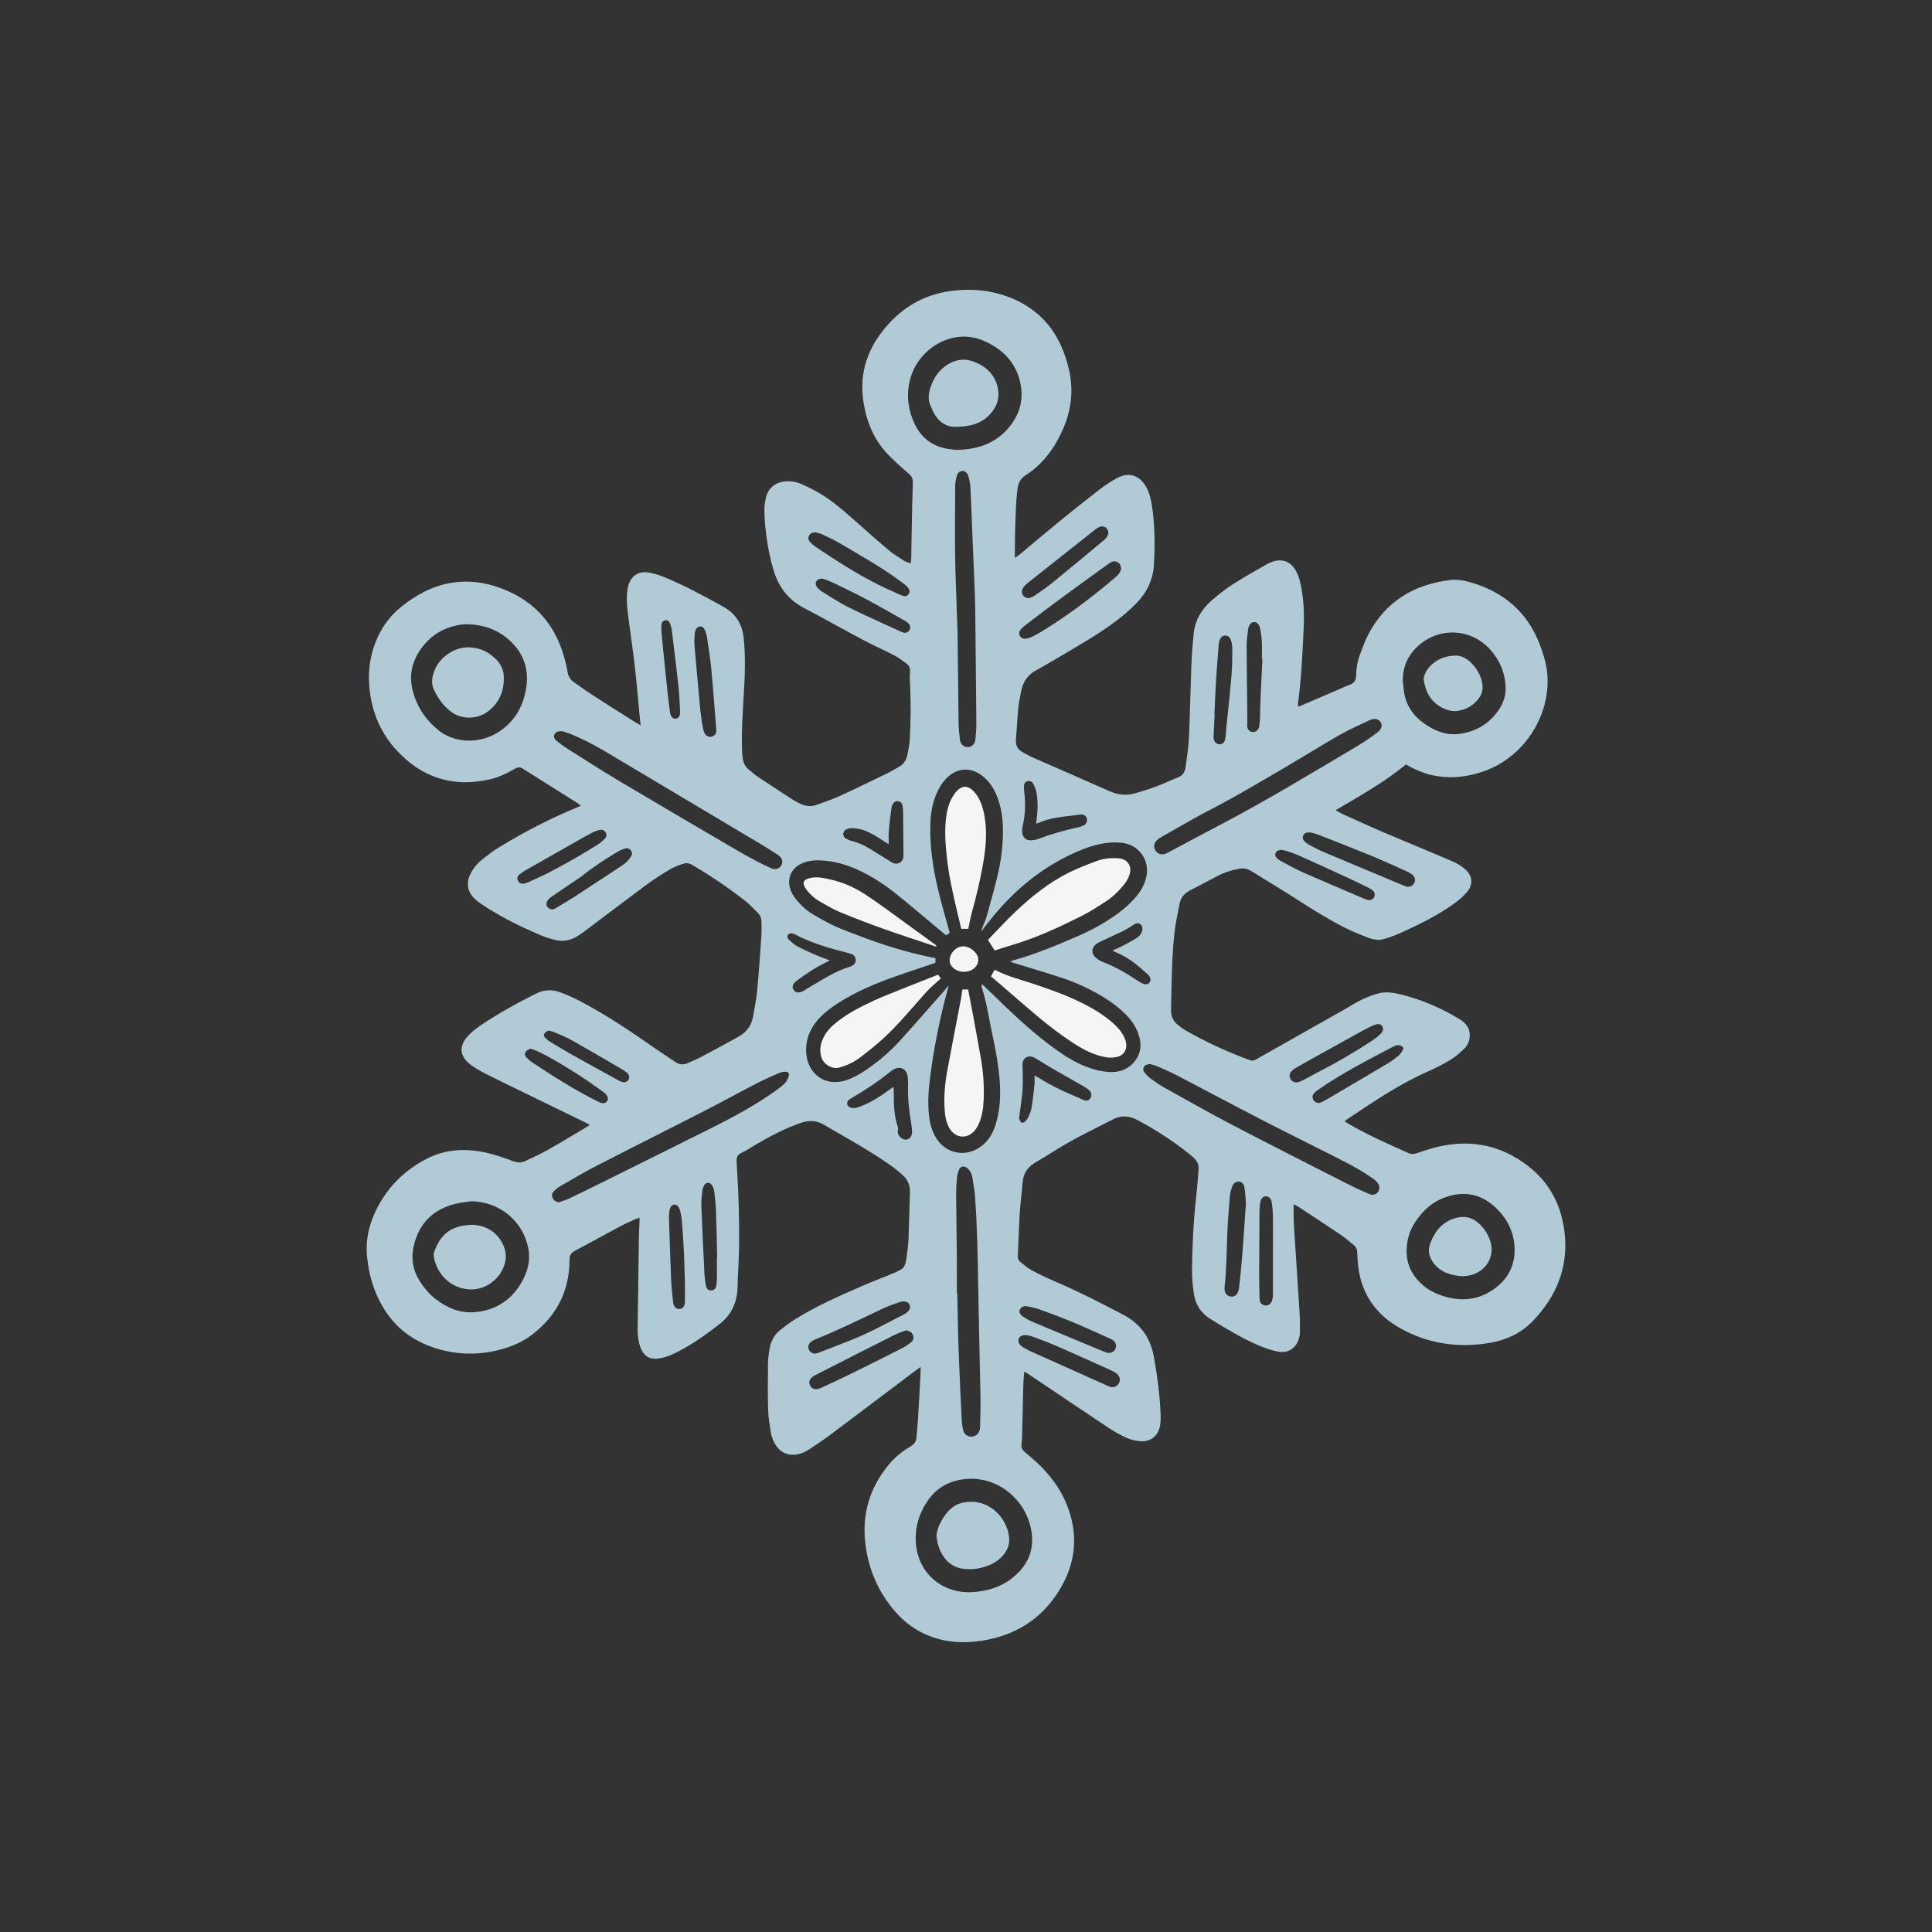 <?xml version="1.0" encoding="iso-8859-1"?>
<!-- Generator: Adobe Illustrator 21.1.0, SVG Export Plug-In . SVG Version: 6.00 Build 0)  -->
<svg version="1.1" id="Calque_1" xmlns="http://www.w3.org/2000/svg" xmlns:xlink="http://www.w3.org/1999/xlink" x="0px" y="0px"
	 width="20px" height="20px" viewBox="0 0 432 432" enable-background="new 0 0 432 432" xml:space="preserve">
<rect x="0" y="0" width="432" height="432" fill="#333333" stroke="none"/>
<g >
	<path fill="#B0CAD6" d="M129.867,180.156c-0.305-0.241-0.528-0.451-0.783-0.611c-4.068-2.563-8.145-5.111-12.207-7.684
		c-0.608-0.385-1.13-0.334-1.718,0.009c-1.785,1.043-3.637,1.949-5.667,2.407c-8.381,1.892-15.447-0.494-21.101-6.836
		c-3.576-4.011-5.439-8.841-5.837-14.235c-0.277-3.752,0.336-7.319,1.899-10.73c1.208-2.637,2.929-4.891,5.175-6.719
		c3.353-2.73,7.063-4.753,11.388-5.452c3.75-0.606,7.402-0.107,10.94,1.202c7.929,2.934,12.669,8.65,14.551,16.825
		c0.139,0.602,0.309,1.202,0.383,1.813c0.129,1.068,0.665,1.862,1.522,2.459c1.437,1.001,2.862,2.021,4.332,2.972
		c2.97,1.921,5.966,3.803,8.955,5.696c0.455,0.288,0.93,0.545,1.548,0.906c-0.079-0.72-0.145-1.255-0.196-1.79
		c-0.35-3.658-0.649-7.322-1.06-10.973c-0.388-3.445-0.899-6.877-1.347-10.316c-0.31-2.384-0.682-4.766-0.355-7.181
		c0.046-0.339,0.113-0.678,0.209-1.006c0.627-2.139,2.26-3.261,4.448-2.901c1.174,0.193,2.35,0.53,3.452,0.98
		c4.617,1.884,8.992,4.259,13.347,6.68c2.802,1.558,4.236,3.912,4.55,7.032c0.373,3.702,0.32,7.408,0.1,11.116
		c-0.28,4.732-0.635,9.462-0.47,14.209c0.018,0.513,0.098,1.024,0.154,1.535c0.11,1.004,0.558,1.839,1.32,2.487
		c0.68,0.578,1.358,1.169,2.097,1.664c2.597,1.737,5.217,3.441,7.836,5.144c0.43,0.28,0.896,0.508,1.355,0.742
		c1.28,0.654,2.622,0.854,3.988,0.358c1.772-0.644,3.559-1.269,5.271-2.053c3.465-1.586,6.888-3.262,10.317-4.927
		c0.925-0.449,1.808-0.986,2.706-1.489c0.984-0.551,1.63-1.392,1.867-2.477c0.256-1.169,0.505-2.357,0.577-3.547
		c0.258-4.255,0.278-8.515,0.058-12.775c-0.044-0.857-0.052-1.721,0.008-2.575c0.05-0.727-0.184-1.292-0.747-1.7
		c-0.888-0.643-1.755-1.341-2.721-1.845c-2.311-1.208-4.706-2.257-7.01-3.478c-4.429-2.348-8.792-4.82-13.232-7.146
		c-3.467-1.816-5.612-4.593-6.753-8.298c-0.844-2.74-1.377-5.53-1.731-8.358c-0.213-1.7-0.334-3.419-0.367-5.132
		c-0.019-0.983,0.132-1.993,0.364-2.953c0.502-2.068,2.061-3.333,4.178-3.545c1.294-0.129,2.557,0.049,3.73,0.569
		c1.346,0.596,2.676,1.249,3.945,1.993c2.559,1.5,4.835,3.387,7.053,5.347c2.781,2.457,5.549,4.93,8.381,7.327
		c1.095,0.927,2.335,1.687,3.542,2.473c0.409,0.266,0.917,0.38,1.527,0.622c0.052-0.546,0.111-0.908,0.118-1.27
		c0.042-2.13,0.064-4.26,0.107-6.39c0.07-3.47,0.117-6.94,0.249-10.407c0.036-0.936-0.313-1.498-0.991-2.077
		c-1.486-1.269-2.942-2.582-4.318-3.97c-3.232-3.26-4.951-7.25-5.697-11.757c-1.138-6.878,1.026-12.671,5.592-17.697
		c3.973-4.373,8.892-6.873,14.822-7.469c4.049-0.407,7.984-0.024,11.768,1.363c5.923,2.171,10.128,6.209,12.44,12.128
		c1.538,3.938,2.286,8.002,1.56,12.212c-0.278,1.611-0.72,3.232-1.354,4.736c-1.848,4.38-4.466,8.21-8.551,10.834
		c-1.174,0.754-1.699,1.742-1.873,3.108c-0.404,3.179-0.415,6.374-0.534,9.565c-0.057,1.545-0.035,3.092-0.047,4.639
		c-0.003,0.332,0,0.663,0,1.226c0.519-0.38,0.878-0.615,1.206-0.888c2.983-2.485,5.936-5.007,8.946-7.458
		c2.956-2.407,5.947-4.774,8.968-7.1c1.139-0.877,2.364-1.661,3.62-2.364c2.669-1.494,5.143-0.739,6.622,1.941
		c0.776,1.407,1.118,2.953,1.339,4.52c0.603,4.269,0.636,8.567,0.392,12.858c-0.188,3.305-1.527,6.143-3.853,8.547
		c-2.725,2.815-5.88,5.073-9.15,7.164c-3.123,1.997-6.35,3.832-9.539,5.725c-1.27,0.754-2.549,1.492-3.844,2.201
		c-1.776,0.972-2.836,2.468-3.251,4.416c-0.286,1.341-0.558,2.694-0.693,4.055c-0.235,2.357-0.347,4.725-0.534,7.087
		c-0.098,1.244,0.434,2.123,1.485,2.716c0.717,0.404,1.434,0.817,2.186,1.148c5.749,2.532,11.519,5.02,17.256,7.578
		c1.845,0.823,3.702,1.032,5.62,0.5c1.617-0.448,3.223-0.952,4.796-1.536c1.607-0.597,3.153-1.359,4.753-1.978
		c1.036-0.401,1.672-1.097,1.815-2.167c0.3-2.243,0.674-4.489,0.779-6.744c0.249-5.353,0.33-10.714,0.539-16.07
		c0.094-2.4,0.275-4.799,0.516-7.189c0.304-3.015,1.753-5.489,4.005-7.447c1.525-1.326,3.131-2.587,4.828-3.68
		c2.423-1.56,4.959-2.946,7.456-4.389c0.443-0.256,0.92-0.47,1.404-0.634c2.078-0.707,3.919-0.032,5.049,1.845
		c0.813,1.349,1.144,2.86,1.409,4.387c0.562,3.236,0.577,6.504,0.404,9.764c-0.273,5.177-0.512,10.359-1.189,15.506
		c-0.035,0.268-0.035,0.541-0.053,0.842c0.131,0.013,0.237,0.057,0.309,0.026c3.028-1.295,6.053-2.597,9.078-3.899
		c0.694-0.298,1.368-0.659,2.084-0.885c1.118-0.352,1.548-1.067,1.555-2.216c0.009-1.553,0.296-3.085,0.833-4.541
		c0.569-1.544,1.127-3.11,1.89-4.561c3.84-7.309,10.082-11.096,18.133-12.126c1.478-0.189,2.949,0.004,4.388,0.399
		c2.872,0.789,5.568,1.98,8.001,3.696c4.908,3.463,7.546,8.371,9.017,14.081c2.508,9.734-3.69,22.542-16.461,25.362
		c-3.32,0.733-6.615,0.741-9.884-0.191c-1.016-0.289-1.988-0.742-2.961-1.165c-0.595-0.258-1.153-0.601-1.834-0.962
		c-4.795,3.959-10.22,6.995-15.721,10.22c0.558,0.317,0.948,0.58,1.371,0.771c3.097,1.397,6.183,2.822,9.307,4.158
		c5.145,2.199,10.327,4.312,15.468,6.521c0.993,0.427,1.966,1.016,2.779,1.724c1.815,1.58,1.898,3.561,0.278,5.332
		c-0.737,0.805-1.568,1.548-2.448,2.195c-3.785,2.781-7.983,4.834-12.246,6.753c-1.184,0.533-2.416,0.979-3.66,1.35
		c-1.226,0.365-2.48,0.139-3.64-0.312c-1.757-0.683-3.511-1.396-5.192-2.245c-3.62-1.829-7.056-3.978-10.467-6.174
		c-3.436-2.212-6.946-4.309-10.417-6.466c-0.861-0.535-1.752-0.697-2.757-0.506c-1.632,0.31-3.197,0.795-4.67,1.561
		c-2.072,1.077-4.121,2.197-6.206,3.247c-1.255,0.632-2.09,1.575-2.363,2.938c-0.424,2.118-0.887,4.237-1.139,6.378
		c-0.675,5.741-0.637,11.52-0.803,17.289c-0.043,1.5,0.461,2.683,1.641,3.583c0.518,0.395,1.032,0.807,1.594,1.13
		c4.595,2.642,9.403,4.827,14.374,6.66c0.454,0.167,0.817,0.176,1.258-0.074c6.54-3.71,13.092-7.4,19.639-11.098
		c1.405-0.794,2.768-1.672,4.215-2.378c1.163-0.567,2.399-1.029,3.649-1.364c1.773-0.475,3.571-0.143,5.3,0.298
		c4.587,1.172,8.898,3.029,12.93,5.512c1.474,0.908,2.383,2.167,2.178,4.008c-0.115,1.033-0.557,1.948-1.292,2.634
		c-0.947,0.886-1.941,1.766-3.046,2.428c-1.645,0.986-3.368,1.863-5.123,2.639c-6.448,2.852-12.223,6.825-18.055,10.706
		c-0.135,0.09-0.247,0.213-0.437,0.379c0.342,0.218,0.62,0.408,0.91,0.577c4.283,2.491,8.81,4.482,13.323,6.502
		c0.607,0.272,1.191,0.274,1.801,0.076c1.077-0.35,2.145-0.729,3.232-1.046c8.001-2.338,15.412-1.129,21.971,4.051
		c4.72,3.728,7.27,8.78,7.947,14.755c0.878,7.751-1.842,14.251-7.124,19.753c-2.567,2.675-5.854,4.215-9.488,4.848
		c-7.072,1.233-13.874,0.254-20.142-3.253c-5.748-3.216-9.028-8.198-9.493-14.88c-0.048-0.685-0.123-1.371-0.123-2.057
		c0-0.672-0.235-1.207-0.743-1.623c-0.931-0.76-1.825-1.577-2.817-2.248c-3.215-2.173-6.467-4.292-9.709-6.425
		c-0.277-0.183-0.587-0.317-0.955-0.513c0,0.917-0.017,1.728,0.004,2.537c0.029,1.098,0.066,2.198,0.136,3.294
		c0.392,6.099,0.809,12.197,1.184,18.297c0.095,1.539,0.083,3.085,0.086,4.628c0.001,0.405-0.097,0.819-0.202,1.215
		c-0.568,2.157-2.394,3.418-4.587,3.02c-1.239-0.224-2.467-0.612-3.639-1.08c-3.551-1.418-6.841-3.349-10.106-5.32
		c-0.47-0.284-0.925-0.594-1.398-0.874c-2.19-1.299-3.424-3.262-3.787-5.731c-0.249-1.693-0.424-3.417-0.41-5.124
		c0.048-5.532,0.323-11.055,0.946-16.558c0.224-1.978,0.329-3.97,0.526-5.951c0.117-1.172-0.316-2.073-1.191-2.806
		c-0.474-0.397-0.933-0.813-1.42-1.194c-3.472-2.714-7.156-5.091-11.055-7.158c-1.862-0.987-3.621-1.115-5.482-0.153
		c-3.14,1.623-6.325,3.163-9.417,4.873c-2.643,1.462-5.157,3.153-7.772,4.667c-1.766,1.022-2.838,2.407-3.001,4.488
		c-0.186,2.361-0.516,4.711-0.662,7.074c-0.195,3.153-0.263,6.314-0.415,9.471c-0.024,0.494,0.084,0.912,0.442,1.201
		c0.823,0.666,1.622,1.399,2.542,1.899c1.686,0.917,3.426,1.748,5.192,2.503c5.278,2.257,10.377,4.865,15.452,7.541
		c3.906,2.06,6.05,5.209,6.811,9.482c0.748,4.199,1.315,8.414,1.481,12.676c0.036,0.92,0.021,1.867-0.154,2.766
		c-0.449,2.298-2.257,3.561-4.591,3.315c-1.242-0.131-2.432-0.475-3.536-1.049c-1.065-0.554-2.131-1.121-3.128-1.786
		c-6.088-4.058-12.156-8.146-18.231-12.223c-0.22-0.148-0.453-0.278-0.833-0.511c-0.08,0.965-0.189,1.8-0.212,2.637
		c-0.106,3.847-0.184,7.695-0.282,11.542c-0.018,0.721-0.056,1.443-0.135,2.159c-0.076,0.686,0.174,1.187,0.688,1.618
		c0.921,0.773,1.844,1.547,2.725,2.364c3.9,3.615,6.7,7.922,7.866,13.147c1.255,5.624,0.051,10.867-2.978,15.678
		c-3.994,6.342-9.822,9.915-17.197,11.046c-3.125,0.479-6.238,0.477-9.309-0.302c-3.902-0.991-7.202-3.017-9.873-6.034
		c-3.922-4.432-6.162-9.612-6.845-15.483c-0.769-6.603,1.015-12.437,5.234-17.548c1.372-1.663,3.04-2.987,4.876-4.084
		c0.816-0.487,1.268-1.095,1.333-2.039c0.093-1.335,0.257-2.666,0.338-4.002c0.207-3.429,0.386-6.86,0.57-10.29
		c0.022-0.409,0.003-0.82,0.003-1.419c-0.366,0.251-0.637,0.423-0.892,0.615c-6.419,4.839-12.828,9.692-19.261,14.514
		c-1.51,1.132-3.082,2.185-4.659,3.223c-0.918,0.605-1.913,1.082-3.031,1.225c-1.932,0.247-3.429-0.465-4.502-2.069
		c-0.64-0.957-1.02-2.037-1.19-3.16c-0.247-1.627-0.513-3.267-0.555-4.906c-0.088-3.434-0.066-6.871-0.023-10.307
		c0.014-1.126,0.176-2.261,0.378-3.373c0.291-1.603,1.05-2.99,2.331-4.017c1.042-0.836,2.116-1.648,3.246-2.357
		c4.815-3.022,10.007-5.3,15.204-7.555c2.329-1.011,4.713-1.897,7.05-2.89c2.263-0.962,2.43-1.18,2.792-3.608
		c0.207-1.391,0.373-2.797,0.43-4.201c0.138-3.432,0.188-6.868,0.303-10.301c0.051-1.52-0.515-2.769-1.619-3.748
		c-1-0.886-2.04-1.742-3.14-2.498c-4.647-3.195-9.588-5.906-14.449-8.752c-1.669-0.978-3.33-1.069-5.133-0.449
		c-3.627,1.247-6.984,3.034-10.274,4.968c-1.036,0.609-2.039,1.289-3.123,1.798c-0.892,0.419-1.06,1.075-1.014,1.917
		c0.12,2.228,0.259,4.455,0.355,6.684c0.233,5.425,0.313,10.852,0.066,16.279c-0.08,1.75-0.181,3.499-0.222,5.249
		c-0.078,3.299-1.368,6.04-3.945,8.053c-3.329,2.601-6.775,5.061-10.63,6.845c-1.011,0.468-2.136,0.789-3.241,0.934
		c-1.855,0.244-3.19-0.659-3.848-2.409c-0.476-1.267-0.656-2.601-0.657-3.945c-0.001-2.268,0.051-4.535,0.082-6.803
		c0.062-4.535,0.118-9.071,0.189-13.606c0.02-1.271,0.09-2.541,0.133-3.811c0.009-0.269,0.001-0.538,0.001-0.933
		c-0.413,0.151-0.734,0.244-1.034,0.383c-1.152,0.535-2.321,1.04-3.44,1.638c-3.332,1.779-6.631,3.619-9.97,5.385
		c-0.858,0.454-1.205,0.989-1.203,1.998c0.012,6.889-2.81,12.4-8.215,16.639c-2.522,1.978-5.409,3.086-8.498,3.748
		c-5.15,1.104-10.19,0.692-15.069-1.27c-5.489-2.208-9.217-6.213-11.487-11.62c-1.166-2.778-1.806-5.7-2.037-8.691
		c-0.262-3.397,0.496-6.641,1.953-9.691c2.452-5.129,6.281-9.003,11.291-11.627c4.503-2.358,9.303-2.467,14.15-1.258
		c1.759,0.439,3.483,1.05,5.182,1.691c1,0.378,1.935,0.449,2.884-0.006c1.7-0.816,3.429-1.587,5.067-2.515
		c2.988-1.692,5.918-3.485,8.871-5.237c0.114-0.067,0.214-0.157,0.433-0.32c-0.515-0.274-0.944-0.519-1.387-0.735
		c-4.259-2.074-8.523-4.137-12.781-6.214c-3.055-1.49-6.113-2.973-9.147-4.504c-1.07-0.54-2.119-1.147-3.097-1.837
		c-2.747-1.938-2.992-4.369-0.65-6.76c0.858-0.876,1.844-1.656,2.867-2.338c3.891-2.594,7.977-4.855,12.158-6.946
		c1.717-0.859,3.495-1.021,5.286-0.361c1.413,0.521,2.811,1.111,4.148,1.801c6.15,3.174,11.868,7.043,17.526,11.005
		c1.378,0.965,2.812,1.851,4.194,2.81c0.873,0.606,1.775,0.709,2.727,0.294c1.101-0.479,2.208-0.953,3.269-1.512
		c2.521-1.328,5.017-2.705,7.523-4.064c0.181-0.098,0.35-0.219,0.532-0.315c1.825-0.952,2.963-2.442,3.334-4.456
		c0.373-2.024,0.761-4.054,0.954-6.099c0.384-4.068,0.652-8.148,0.936-12.225c0.067-0.957-0.001-1.923,0.007-2.885
		c0.007-0.76-0.23-1.445-0.748-1.976c-0.933-0.957-1.845-1.955-2.893-2.772c-3.797-2.959-7.774-5.66-11.938-8.083
		c-0.693-0.403-1.401-0.407-2.079-0.169c-0.998,0.351-2.012,0.729-2.912,1.273c-1.791,1.083-3.565,2.211-5.246,3.454
		c-4.53,3.35-9.007,6.772-13.508,10.16c-0.521,0.392-1.055,0.769-1.601,1.126c-1.701,1.112-3.537,1.466-5.509,0.903
		c-0.89-0.254-1.791-0.499-2.641-0.857c-4.277-1.801-8.443-3.828-12.373-6.312c-0.783-0.495-1.56-1.012-2.273-1.6
		c-2.104-1.732-2.488-3.977-1.137-6.347c0.638-1.119,1.485-2.077,2.486-2.866c1.212-0.955,2.446-1.9,3.76-2.702
		c5.607-3.421,11.425-6.437,17.51-8.924C129.379,180.405,129.58,180.295,129.867,180.156z M209.133,215.305
		c-2.929,0.991-5.762,1.92-8.575,2.908c-4.64,1.63-9.186,3.487-13.32,6.191c-1.371,0.897-2.726,1.894-3.856,3.068
		c-2.233,2.319-3.44,5.104-3.057,8.419c0.497,4.298,4.203,7.119,8.716,5.7c1.622-0.51,3.09-1.325,4.488-2.269
		c2.802-1.891,5.38-4.063,7.65-6.562c3.395-3.738,6.706-7.552,10.049-11.337c0.306-0.347,0.585-0.719,0.876-1.079
		c-0.201,1.11-0.554,2.144-0.818,3.2c-1.403,5.599-2.515,11.257-3.266,16.979c-0.393,2.996-0.63,6.011-0.281,9.041
		c0.196,1.694,0.64,3.305,1.51,4.775c2.142,3.619,6.574,4.537,9.982,2.096c1.693-1.213,2.721-2.879,3.344-4.824
		c1.032-3.223,1.209-6.532,0.963-9.882c-0.249-3.398-0.858-6.742-1.574-10.065c-0.787-3.654-1.294-7.372-2.454-10.944
		c-0.053-0.163-0.007-0.359-0.007-0.671c0.226,0.161,0.341,0.222,0.43,0.309c1.507,1.456,3.003,2.923,4.517,4.372
		c4.149,3.969,8.404,7.809,13.198,11.01c2.188,1.461,4.498,2.651,7.023,3.377c1.047,0.301,2.145,0.502,3.232,0.574
		c2.028,0.135,3.907-0.353,5.37-1.866c1.912-1.976,2.138-4.309,1.215-6.785c-0.593-1.592-1.54-2.987-2.749-4.194
		c-1.515-1.512-3.202-2.804-5.035-3.908c-2.952-1.779-6.064-3.23-9.33-4.311c-3.45-1.143-6.944-2.156-10.418-3.229
		c-0.325-0.1-0.642-0.223-1.083-0.377c0.255-0.121,0.342-0.18,0.439-0.207c5.146-1.413,10.048-3.473,14.927-5.596
		c3.098-1.348,6.023-2.995,8.752-4.987c1.561-1.14,2.982-2.429,4.204-3.931c0.989-1.214,1.731-2.55,2.098-4.088
		c0.912-3.817-1.581-7.349-5.482-7.762c-1.552-0.165-3.088-0.067-4.612,0.232c-2.376,0.466-4.602,1.371-6.777,2.399
		c-7.356,3.478-13.324,8.656-18.322,15.014c-0.547,0.695-1.079,1.401-1.618,2.102c0.014-0.4,0.155-0.734,0.289-1.07
		c0.267-0.668,0.591-1.321,0.784-2.01c0.814-2.907,1.644-5.812,2.362-8.743c0.875-3.578,1.388-7.213,1.344-10.911
		c-0.029-2.456-0.361-4.862-1.235-7.169c-0.718-1.893-1.763-3.572-3.395-4.824c-2.634-2.021-5.667-1.81-7.996,0.549
		c-0.98,0.992-1.669,2.172-2.226,3.44c-1.028,2.34-1.35,4.823-1.395,7.339c-0.084,4.767,0.636,9.452,1.733,14.071
		c0.767,3.23,1.722,6.415,2.62,9.718c-0.199,0.133-0.502,0.336-0.831,0.557c-0.353-0.292-0.67-0.553-0.984-0.816
		c-3.297-2.751-6.559-5.546-9.901-8.242c-2.785-2.247-5.766-4.215-9.048-5.689c-2.627-1.18-5.365-1.899-8.251-2.018
		c-1.535-0.063-3.018,0.148-4.397,0.86c-1.994,1.03-2.883,3.014-2.347,5.186c0.252,1.023,0.774,1.902,1.429,2.711
		c1.115,1.375,2.417,2.557,3.947,3.431c1.815,1.037,3.631,2.119,5.56,2.902c6.998,2.837,14.103,5.363,21.583,6.754
		c0.022,0.08,0.074,0.176,0.07,0.269C209.19,214.763,209.157,215.034,209.133,215.305z M104.277,139.571
		c-4.09,0.21-7.887,2.054-10.471,5.987c-1.614,2.458-2.277,5.193-1.675,8.157c0.747,3.672,2.598,6.675,5.388,9.143
		c4.067,3.598,9.878,3.465,13.977,0.804c3.615-2.346,5.566-5.781,6.184-10.009c0.527-3.61-0.343-6.846-2.813-9.535
		C112.191,141.203,108.822,139.676,104.277,139.571z M217.016,356.026c3.21-0.144,6.511-0.93,9.316-3.161
		c3.416-2.716,5.038-6.228,4.283-10.592c-1.196-6.917-7.389-12.03-14.237-11.595c-3.901,0.248-7.003,1.901-9.132,5.164
		c-1.886,2.89-2.767,6.076-2.418,9.581C205.453,351.707,210.409,356.16,217.016,356.026z M213.81,100.593
		c4.906-0.081,8.666-1.427,11.61-4.814c2.747-3.161,3.614-6.746,2.591-10.731c-1.082-4.216-3.932-6.98-7.813-8.742
		c-1.979-0.899-4.082-1.238-6.234-0.929c-5.125,0.737-9.425,4.811-10.567,9.861c-0.751,3.319-0.313,6.498,1.109,9.531
		c1.307,2.787,3.478,4.662,6.498,5.411C212.095,100.449,213.237,100.512,213.81,100.593z M105.39,268.604
		c-1.149,0.177-2.318,0.27-3.442,0.547c-4.028,0.992-7.115,3.195-8.71,7.148c-1.369,3.392-1.475,6.782,0.508,9.983
		c0.991,1.601,2.204,3.077,3.719,4.237c2.527,1.934,5.368,3.141,8.588,2.892c4.58-0.354,8.14-2.553,10.483-6.528
		c1.37-2.324,2.11-4.854,1.62-7.593C117.046,273.085,111.755,268.713,105.39,268.604z M314.528,279.477
		c-0.096,3.311,1.3,5.909,3.771,8.006c1.036,0.878,2.215,1.513,3.47,1.989c4.128,1.565,8.176,1.506,11.931-0.987
		c3.661-2.431,5.359-5.972,4.901-10.329c-0.362-3.436-2.041-6.304-4.674-8.575c-3.119-2.69-6.656-3.233-10.505-1.959
		c-2.992,0.99-5.218,2.954-6.935,5.566C315.224,275.109,314.555,277.19,314.528,279.477z M313.678,152.355
		c0.125,1.021,0.171,2.058,0.39,3.058c0.717,3.273,2.799,5.521,5.612,7.155c1.938,1.126,4.034,1.82,6.296,1.57
		c3.895-0.43,7.033-2.216,9.227-5.52c0.993-1.496,1.517-3.15,1.459-4.96c-0.1-3.107-1.231-5.812-3.233-8.168
		c-4.209-4.951-11.447-5.441-16.283-1.1C314.781,146.514,313.606,149.151,313.678,152.355z M213.954,289.105
		c0.032,0,0.064,0,0.096,0c0.095,4.258,0.146,8.518,0.296,12.774c0.184,5.181,0.441,10.36,0.694,15.539
		c0.042,0.851,0.145,1.717,0.37,2.534c0.233,0.847,1.103,1.352,1.903,1.292c0.86-0.064,1.598-0.727,1.78-1.614
		c0.041-0.2,0.052-0.409,0.056-0.615c0.036-2.197,0.129-4.396,0.09-6.592c-0.148-8.207-0.372-16.413-0.504-24.621
		c-0.107-6.697-0.215-13.393-0.706-20.074c-0.11-1.502-0.361-2.996-0.617-4.482c-0.135-0.782-0.476-1.511-1.12-2.038
		c-0.722-0.591-1.487-0.478-1.86,0.365c-0.258,0.584-0.405,1.244-0.462,1.883c-0.112,1.264-0.182,2.537-0.173,3.805
		c0.031,4.637,0.113,9.273,0.154,13.909C213.973,283.816,213.954,286.46,213.954,289.105z M213.913,135.534
		c-0.01,0-0.019,0.001-0.029,0.001c0.081,2.196,0.204,4.391,0.234,6.587c0.09,6.489,0.129,12.979,0.221,19.468
		c0.018,1.266,0.141,2.535,0.3,3.792c0.134,1.053,0.88,1.692,1.774,1.675c0.904-0.017,1.585-0.676,1.687-1.742
		c0.114-1.195,0.225-2.397,0.215-3.595c-0.07-8.79-0.171-17.579-0.264-26.368c-0.008-0.721-0.029-1.442-0.058-2.162
		c-0.19-4.664-0.387-9.328-0.577-13.992c-0.138-3.395-0.245-6.791-0.419-10.184c-0.043-0.847-0.227-1.702-0.466-2.518
		c-0.236-0.804-0.815-1.232-1.388-1.177c-0.723,0.07-1.078,0.581-1.236,1.211c-0.157,0.628-0.314,1.278-0.318,1.919
		c-0.034,5.219-0.08,10.439-0.025,15.657C213.605,127.918,213.792,131.726,213.913,135.534z M308.937,162.227
		c-0.013-0.83-0.714-1.49-1.584-1.456c-0.369,0.015-0.763,0.096-1.093,0.255c-2.257,1.083-4.565,2.082-6.734,3.321
		c-4.173,2.384-8.247,4.942-12.397,7.369c-5.335,3.12-10.634,6.298-16.131,9.138c-3.78,1.953-7.447,4.126-11.158,6.212
		c-0.416,0.234-0.83,0.502-1.171,0.83c-0.69,0.664-0.773,1.609-0.274,2.348c0.468,0.692,1.346,0.97,2.194,0.663
		c0.32-0.116,0.619-0.296,0.922-0.457c3.668-1.95,7.322-3.929,11.006-5.848c10.484-5.461,20.57-11.614,30.735-17.629
		c1.004-0.594,1.98-1.239,2.947-1.893c0.682-0.461,1.335-0.966,1.984-1.475C308.63,163.252,308.905,162.785,308.937,162.227z
		 M257.114,237.915c-0.563,0.069-1.058,0.159-1.349,0.684c-0.307,0.555-0.02,1.02,0.307,1.41c0.372,0.443,0.797,0.863,1.266,1.2
		c0.947,0.68,1.903,1.363,2.919,1.929c5.07,2.821,10.113,5.695,15.254,8.38c8.762,4.575,17.587,9.031,26.396,13.515
		c1.405,0.715,2.863,1.328,4.309,1.961c0.671,0.294,1.367,0.134,1.805-0.338c0.447-0.481,0.553-1.297,0.186-1.919
		c-0.188-0.318-0.448-0.613-0.734-0.847c-0.45-0.368-0.945-0.684-1.43-1.008c-2.952-1.965-6.138-3.505-9.291-5.103
		c-5.083-2.576-10.193-5.098-15.255-7.714c-6.038-3.121-12.03-6.329-18.058-9.47c-1.49-0.776-3.031-1.456-4.568-2.137
		C258.314,238.212,257.701,238.093,257.114,237.915z M124.993,268.836c0.736-0.269,1.499-0.481,2.204-0.816
		c2.417-1.149,4.82-2.327,7.217-3.517c8.208-4.075,16.418-8.147,24.614-12.247c4.946-2.474,9.819-5.085,14.33-8.31
		c0.752-0.537,1.513-1.089,2.151-1.748c0.408-0.421,0.69-1.025,0.863-1.597c0.181-0.597-0.215-1.014-0.848-0.966
		c-0.472,0.036-0.962,0.138-1.393,0.328c-1.632,0.717-3.275,1.422-4.857,2.241c-3.871,2.004-7.688,4.114-11.568,6.102
		c-8.095,4.147-16.232,8.215-24.32,12.376c-2.775,1.428-5.464,3.024-8.173,4.578c-0.527,0.302-1.007,0.721-1.429,1.162
		c-0.408,0.427-0.47,0.984-0.179,1.532C123.893,268.487,124.353,268.736,124.993,268.836z M125.748,163.502
		c-1.031-0.051-1.535,0.207-1.766,0.729c-0.227,0.512-0.091,0.988,0.562,1.506c0.752,0.597,1.53,1.169,2.341,1.68
		c3.864,2.435,7.703,4.912,11.626,7.249c8.082,4.815,16.209,9.554,24.321,14.317c2.99,1.755,5.973,3.524,9.148,4.939
		c0.281,0.125,0.556,0.284,0.851,0.355c0.778,0.188,1.504-0.123,1.864-0.756c0.392-0.687,0.26-1.472-0.358-2.06
		c-0.148-0.141-0.319-0.262-0.492-0.372c-1.13-0.718-2.249-1.456-3.399-2.142c-11.796-7.034-23.598-14.059-35.397-21.087
		c-2.423-1.443-4.938-2.703-7.546-3.772C126.841,163.818,126.143,163.633,125.748,163.502z M250.666,127.355
		c0.013-0.872-0.24-1.34-0.759-1.634c-0.647-0.367-1.254-0.211-1.825,0.202c-3.419,2.472-6.854,4.923-10.253,7.422
		c-2.819,2.073-5.599,4.199-8.389,6.313c-0.409,0.309-0.803,0.649-1.152,1.023c-0.425,0.456-0.499,1.073-0.232,1.519
		c0.297,0.498,0.779,0.691,1.319,0.61c0.467-0.07,0.944-0.204,1.368-0.409c0.771-0.372,1.523-0.788,2.252-1.236
		c5.74-3.532,11.12-7.557,16.242-11.932c0.338-0.289,0.691-0.581,0.951-0.935C250.441,127.952,250.583,127.527,250.666,127.355z
		 M278.595,269.001c-0.089-0.991-0.144-2.259-0.337-3.506c-0.125-0.809-0.681-1.281-1.277-1.282
		c-0.697-0.001-1.189,0.399-1.419,1.009c-0.252,0.666-0.481,1.371-0.54,2.075c-0.246,2.972-0.507,5.947-0.608,8.926
		c-0.132,3.907-0.165,7.815-0.606,11.706c-0.034,0.296,0.025,0.617,0.106,0.908c0.175,0.626,0.643,0.973,1.26,1.068
		c0.634,0.097,1.167-0.17,1.483-0.715c0.2-0.344,0.331-0.758,0.382-1.155c0.172-1.325,0.312-2.655,0.432-3.986
		c0.185-2.048,0.36-4.097,0.511-6.148C278.195,275.029,278.38,272.155,278.595,269.001z M292.995,186.137
		c-0.951-0.032-1.411,0.213-1.613,0.714c-0.231,0.574,0.053,1.007,0.427,1.381c0.24,0.24,0.527,0.448,0.827,0.608
		c0.999,0.532,1.986,1.098,3.025,1.539c5.087,2.157,10.189,4.278,15.286,6.411c1.076,0.45,2.144,0.924,3.235,1.338
		c0.886,0.337,1.669,0.049,2.046-0.67c0.378-0.72,0.151-1.516-0.642-2.047c-0.425-0.285-0.894-0.513-1.363-0.722
		c-2.508-1.118-4.999-2.277-7.539-3.319c-3.999-1.64-8.029-3.206-12.055-4.781C294.029,186.353,293.379,186.241,292.995,186.137z
		 M182.442,119.032c-0.787,0.017-1.279,0.211-1.556,0.766c-0.266,0.533-0.106,1.025,0.266,1.422c0.349,0.373,0.739,0.723,1.16,1.01
		c1.22,0.831,2.466,1.624,3.699,2.436c4.538,2.987,9.228,5.7,14.223,7.859c0.567,0.245,1.128,0.506,1.708,0.715
		c0.412,0.148,0.824,0.083,1.129-0.273c0.316-0.37,0.424-0.801,0.169-1.237c-0.169-0.29-0.386-0.568-0.633-0.795
		c-0.328-0.3-0.705-0.547-1.062-0.813c-4.36-3.251-9.105-5.891-13.769-8.658c-1.236-0.733-2.557-1.329-3.86-1.943
		C183.396,119.276,182.818,119.153,182.442,119.032z M202.609,297.463c-0.856,0.334-1.745,0.603-2.562,1.014
		c-5.918,2.979-11.822,5.984-17.726,8.991c-0.331,0.169-0.663,0.382-0.917,0.648c-0.436,0.455-0.561,1.011-0.289,1.616
		c0.271,0.604,0.801,0.961,1.483,0.884c0.398-0.045,0.799-0.193,1.166-0.363c2.272-1.055,4.551-2.1,6.799-3.206
		c3.726-1.833,7.438-3.697,11.139-5.581c0.727-0.37,1.414-0.847,2.047-1.363c0.476-0.388,0.656-0.968,0.392-1.587
		C203.866,297.87,203.334,297.614,202.609,297.463z M199.79,243.01c0.027,0.514,0.058,0.842,0.059,1.171
		c0.007,2.647,0.031,5.29,0.928,7.836c0.101,0.287-0.002,0.653-0.038,0.979c-0.081,0.747,0.673,1.644,1.532,1.805
		c0.718,0.135,1.392-0.325,1.597-1.123c0.067-0.261,0.091-0.545,0.07-0.813c-0.046-0.581-0.116-1.161-0.207-1.737
		c-0.428-2.715-0.783-5.434-0.686-8.194c0.024-0.685,0.009-1.378-0.066-2.058c-0.216-1.949-1.792-2.679-3.413-1.604
		c-0.143,0.095-0.282,0.196-0.415,0.305c-2.744,2.247-5.707,4.171-8.757,5.97c-0.206,0.122-0.427,0.234-0.601,0.394
		c-0.553,0.508-0.487,1.291,0.187,1.628c0.344,0.172,0.794,0.237,1.179,0.195c0.467-0.051,0.928-0.237,1.372-0.415
		c2.247-0.898,4.288-2.157,6.225-3.595C199.049,243.536,199.348,243.327,199.79,243.01z M229.505,298.527
		c-0.938-0.037-1.464,0.239-1.687,0.753c-0.239,0.55-0.058,1.174,0.499,1.649c0.181,0.155,0.385,0.289,0.593,0.406
		c0.509,0.285,1.012,0.585,1.542,0.824c5.818,2.615,11.639,5.223,17.464,7.822c0.916,0.409,1.803,0.136,2.247-0.629
		c0.447-0.769,0.254-1.684-0.556-2.269c-0.468-0.338-0.999-0.601-1.529-0.84c-3.846-1.732-7.689-3.475-11.555-5.161
		c-1.79-0.78-3.626-1.458-5.454-2.146C230.496,298.72,229.879,298.622,229.505,298.527z M231.317,240.523
		c0.29,0.119,0.392,0.145,0.478,0.198c2.452,1.52,4.975,2.9,7.652,3.989c0.981,0.399,1.936,0.864,2.907,1.291
		c0.551,0.243,1.102,0.074,1.438-0.426c0.379-0.563,0.318-1.236-0.24-1.773c-0.342-0.329-0.749-0.604-1.162-0.842
		c-2.139-1.233-4.297-2.433-6.433-3.67c-1.364-0.789-2.701-1.625-4.054-2.433c-0.322-0.192-0.645-0.403-0.996-0.522
		c-1.148-0.39-2.171,0.281-2.276,1.49c-0.035,0.407,0.034,0.821,0.035,1.232c0.006,1.541,0.098,3.088-0.017,4.62
		c-0.143,1.912-0.46,3.81-0.7,5.714c-0.03,0.238-0.111,0.496-0.05,0.711c0.087,0.306,0.215,0.686,0.452,0.845
		c0.357,0.239,0.729-0.017,0.992-0.308c0.205-0.227,0.409-0.477,0.53-0.753c0.287-0.658,0.642-1.317,0.757-2.011
		c0.291-1.754,0.487-3.525,0.676-5.294C231.374,241.946,231.317,241.297,231.317,240.523z M203.509,292.487
		c0.022-0.793-0.37-1.319-1.021-1.428c-0.393-0.066-0.842-0.066-1.212,0.06c-1.262,0.431-2.539,0.851-3.742,1.419
		c-5.051,2.386-10.05,4.881-15.244,6.954c-0.375,0.15-0.744,0.369-1.048,0.634c-0.542,0.473-0.635,1.187-0.309,1.778
		c0.325,0.59,0.977,0.873,1.663,0.714c0.166-0.038,0.329-0.096,0.489-0.158c2.459-0.956,4.924-1.896,7.373-2.877
		c4.016-1.609,7.803-3.695,11.645-5.666c0.332-0.17,0.663-0.384,0.916-0.651C203.265,293.006,203.41,292.652,203.509,292.487z
		 M247.848,119.312c-0.021-1.24-1.001-1.895-1.977-1.495c-0.436,0.178-0.835,0.474-1.209,0.769
		c-4.902,3.87-9.797,7.749-14.691,11.63c-0.268,0.213-0.522,0.447-0.763,0.69c-0.168,0.169-0.324,0.357-0.447,0.56
		c-0.328,0.541-0.372,1.102-0.008,1.646c0.341,0.511,0.982,0.735,1.648,0.524c0.386-0.122,0.764-0.319,1.096-0.553
		c1.29-0.908,2.608-1.785,3.83-2.78c3.752-3.055,7.466-6.158,11.19-9.248c0.316-0.262,0.646-0.529,0.886-0.855
		C247.637,119.884,247.764,119.487,247.848,119.312z M282.274,147.344c-0.038-0.001-0.076-0.003-0.114-0.004
		c0-1.306,0.05-2.614-0.016-3.916c-0.05-0.989-0.194-1.982-0.393-2.953c-0.179-0.875-0.742-1.383-1.325-1.386
		c-0.594-0.003-1.085,0.518-1.307,1.396c-0.034,0.133-0.058,0.27-0.07,0.406c-0.108,1.161-0.307,2.323-0.302,3.484
		c0.024,5.392,0.107,10.784,0.164,16.177c0.007,0.618-0.03,1.236-0.013,1.854c0.017,0.634,0.353,1.056,0.915,1.222
		c0.581,0.172,1.176-0.05,1.507-0.596c0.122-0.201,0.22-0.436,0.252-0.666c0.082-0.577,0.149-1.158,0.169-1.74
		c0.046-1.305,0.035-2.611,0.091-3.915C281.966,153.584,282.125,150.464,282.274,147.344z M160.173,163.256
		c-0.399-4.91-0.718-9.355-1.139-13.79c-0.223-2.352-0.608-4.689-0.956-7.027c-0.08-0.535-0.278-1.06-0.477-1.568
		c-0.186-0.474-0.538-0.826-1.089-0.788c-0.543,0.038-0.839,0.422-1.004,0.908c-0.066,0.194-0.14,0.394-0.15,0.595
		c-0.044,0.853-0.151,1.714-0.082,2.56c0.295,3.621,0.645,7.238,0.972,10.857c0.247,2.73,0.429,5.469,1.019,8.157
		c0.238,1.084,0.892,1.703,1.691,1.589C159.806,164.629,160.217,163.947,160.173,163.256z M198.726,188.797
		c-0.87-0.562-1.687-1.115-2.528-1.627c-1.351-0.823-2.738-1.582-4.32-1.858c-0.844-0.147-1.703-0.244-2.533,0.099
		c-0.443,0.183-0.738,0.506-0.775,1.001c-0.037,0.494,0.193,0.882,0.614,1.105c0.421,0.222,0.868,0.425,1.327,0.54
		c1.378,0.347,2.654,0.927,3.862,1.653c1.439,0.864,2.855,1.769,4.283,2.653c0.349,0.216,0.687,0.469,1.065,0.619
		c1.117,0.445,2.181-0.237,2.291-1.439c0.016-0.17,0.01-0.343,0.009-0.514c-0.027-3.224-0.049-6.449-0.088-9.673
		c-0.005-0.443-0.062-0.891-0.154-1.324c-0.101-0.472-0.416-0.789-0.906-0.873c-0.533-0.092-0.944,0.138-1.218,0.58
		c-0.142,0.229-0.268,0.495-0.302,0.758c-0.224,1.73-0.462,3.461-0.611,5.199C198.656,186.694,198.726,187.709,198.726,188.797z
		 M249.564,300.958c-0.046-0.539-0.273-1.029-0.783-1.332c-0.382-0.227-0.788-0.417-1.194-0.597
		c-2.601-1.155-5.186-2.351-7.815-3.44c-2.437-1.009-4.912-1.931-7.393-2.829c-0.896-0.324-1.851-0.511-2.794-0.677
		c-0.711-0.125-1.349,0.248-1.549,0.759c-0.195,0.498-0.016,1.054,0.627,1.492c0.648,0.442,1.335,0.852,2.056,1.156
		c5.339,2.251,10.691,4.474,16.041,6.701c0.315,0.131,0.64,0.267,0.974,0.318C248.684,302.655,249.549,301.923,249.564,300.958z
		 M271.548,159.669c0.016,0.001,0.031,0.002,0.047,0.002c-0.081,1.712-0.182,3.423-0.234,5.136
		c-0.027,0.897,0.531,1.569,1.254,1.627c0.703,0.056,1.25-0.441,1.375-1.356c0.129-0.949,0.177-1.908,0.272-2.862
		c0.374-3.749,0.799-7.495,1.111-11.249c0.164-1.977,0.16-3.97,0.175-5.956c0.005-0.607-0.121-1.23-0.287-1.818
		c-0.209-0.742-0.712-1.1-1.323-1.082c-0.578,0.017-1.001,0.364-1.234,1.06c-0.097,0.29-0.169,0.597-0.193,0.902
		c-0.205,2.596-0.425,5.192-0.585,7.791C271.767,154.463,271.672,157.067,271.548,159.669z M284.633,280.489
		c0-2.881,0.026-5.763-0.013-8.644c-0.014-1.057-0.124-2.122-0.3-3.164c-0.128-0.757-0.67-1.174-1.24-1.178
		c-0.607-0.005-1.142,0.486-1.275,1.268c-0.109,0.639-0.179,1.293-0.184,1.941c-0.037,4.629-0.064,9.258-0.071,13.887
		c-0.003,1.921,0.041,3.841,0.085,5.762c0.02,0.892,0.476,1.437,1.218,1.538c0.76,0.103,1.414-0.375,1.632-1.238
		c0.091-0.362,0.143-0.744,0.144-1.117C284.637,286.526,284.632,283.507,284.633,280.489z M309.27,230.281
		c-0.01-0.895-0.541-1.366-1.25-1.284c-0.334,0.039-0.673,0.15-0.98,0.292c-0.777,0.361-1.551,0.733-2.302,1.145
		c-2.887,1.586-5.765,3.186-8.643,4.788c-2.128,1.185-4.256,2.371-6.37,3.58c-0.379,0.217-0.749,0.501-1.026,0.834
		c-0.404,0.487-0.444,1.067-0.12,1.636c0.325,0.57,0.852,0.82,1.472,0.733c0.43-0.06,0.859-0.238,1.25-0.438
		c1.099-0.562,2.169-1.182,3.268-1.746c4.247-2.181,8.37-4.575,12.354-7.205c0.627-0.414,1.225-0.888,1.767-1.407
		C308.991,230.919,309.15,230.481,309.27,230.281z M185.558,214.755c-0.524,0.27-0.853,0.451-1.191,0.613
		c-2.239,1.071-4.254,2.499-6.251,3.952c-0.886,0.644-1.094,1.334-0.672,1.999c0.444,0.699,1.214,0.796,2.184,0.257
		c0.389-0.216,0.755-0.473,1.14-0.698c3.046-1.776,5.99-3.754,9.42-4.773c0.13-0.039,0.255-0.103,0.374-0.17
		c0.487-0.272,0.764-0.68,0.771-1.246c0.007-0.613-0.287-1.055-0.83-1.308c-0.308-0.143-0.641-0.24-0.972-0.323
		c-3.993-1.009-7.95-2.117-11.62-4.055c-0.239-0.126-0.507-0.216-0.772-0.272c-0.393-0.082-0.749-0.015-0.97,0.384
		c-0.2,0.363-0.094,0.703,0.166,0.938c0.583,0.525,1.155,1.103,1.833,1.474c1.289,0.706,2.637,1.312,3.985,1.903
		C183.211,213.892,184.306,214.271,185.558,214.755z M231.689,184.152c0.036-0.366,0.061-0.668,0.097-0.968
		c0.255-2.119,0.363-4.241-0.113-6.341c-0.133-0.587-0.403-1.162-0.71-1.684c-0.26-0.441-0.739-0.612-1.261-0.456
		c-0.54,0.161-0.743,0.591-0.748,1.107c-0.004,0.479,0.022,0.962,0.083,1.437c0.319,2.509,0.202,4.992-0.368,7.459
		c-0.106,0.461-0.13,0.956-0.103,1.43c0.058,1.001,0.796,1.752,1.795,1.762c0.569,0.006,1.172-0.09,1.706-0.287
		c2.996-1.107,6.055-1.985,9.174-2.666c0.427-0.093,0.862-0.257,1.231-0.487c0.543-0.339,0.716-0.974,0.518-1.539
		c-0.197-0.561-0.711-0.867-1.395-0.797c-0.545,0.056-1.086,0.152-1.63,0.218c-2.62,0.32-5.261,0.537-7.71,1.653
		C232.105,184.062,231.935,184.085,231.689,184.152z M160.307,281.153c0.017,0,0.034-0.001,0.052-0.001
		c-0.081-3.428-0.132-6.858-0.255-10.285c-0.054-1.503-0.218-3.006-0.404-4.499c-0.061-0.49-0.269-1.006-0.549-1.415
		c-0.461-0.674-1.274-0.635-1.693,0.065c-0.221,0.37-0.366,0.823-0.413,1.253c-0.119,1.089-0.263,2.189-0.222,3.278
		c0.194,5.069,0.436,10.137,0.69,15.204c0.048,0.955,0.181,1.911,0.361,2.851c0.123,0.643,0.608,0.961,1.175,0.943
		c0.568-0.018,0.978-0.366,1.107-1.025c0.092-0.468,0.139-0.952,0.144-1.429C160.318,284.446,160.307,282.8,160.307,281.153z
		 M183.736,129.372c-1.155,0.037-1.687,0.973-1.115,1.81c0.282,0.412,0.68,0.79,1.106,1.052c1.984,1.22,3.93,2.527,6.012,3.555
		c3.899,1.927,7.883,3.684,11.832,5.51c0.124,0.057,0.252,0.113,0.384,0.147c0.542,0.14,1.073-0.048,1.365-0.474
		c0.31-0.451,0.279-1.074-0.14-1.515c-0.256-0.269-0.568-0.501-0.893-0.684c-2.896-1.632-5.78-3.288-8.711-4.857
		c-2.174-1.164-4.409-2.217-6.625-3.303c-0.707-0.347-1.431-0.661-2.162-0.953C184.412,129.511,184.001,129.442,183.736,129.372z
		 M248.731,212.545c0.88-0.4,1.643-0.71,2.371-1.086c1.003-0.518,2.001-1.054,2.962-1.645c0.62-0.381,1.113-0.932,1.311-1.662
		c0.15-0.555,0.12-1.1-0.385-1.497c-0.417-0.328-0.9-0.276-1.52,0.115c-0.724,0.456-1.43,0.952-2.193,1.332
		c-1.504,0.747-3.045,1.418-4.564,2.134c-0.526,0.248-1.071,0.482-1.54,0.818c-1.135,0.812-1.22,2.15-0.176,3.077
		c0.452,0.401,1.006,0.737,1.57,0.953c2.773,1.063,5.324,2.524,7.772,4.184c0.34,0.23,0.698,0.439,1.066,0.62
		c0.727,0.355,1.313,0.261,1.663-0.235c0.332-0.47,0.251-1.01-0.241-1.584c-0.067-0.078-0.138-0.153-0.214-0.222
		c-2.08-1.908-4.235-3.709-6.879-4.813C249.431,212.905,249.14,212.745,248.731,212.545z M286.535,190.029
		c-0.609,0.065-1.101,0.182-1.327,0.751c-0.179,0.451-0.011,0.895,0.539,1.314c0.271,0.207,0.567,0.387,0.87,0.545
		c1.611,0.84,3.189,1.753,4.848,2.484c4.546,2.003,9.126,3.928,13.694,5.882c0.189,0.081,0.384,0.151,0.582,0.202
		c0.644,0.165,1.233-0.063,1.507-0.571c0.27-0.501,0.155-1.162-0.345-1.577c-0.312-0.258-0.684-0.455-1.051-0.634
		c-1.602-0.781-3.202-1.566-4.821-2.311c-3.517-1.619-7.039-3.228-10.573-4.809c-0.904-0.405-1.856-0.706-2.797-1.024
		C287.278,190.149,286.864,190.1,286.535,190.029z M153.155,286.895c-0.075-2.342-0.122-4.744-0.237-7.142
		c-0.109-2.26-0.27-4.518-0.45-6.774c-0.06-0.748-0.205-1.496-0.39-2.224c-0.237-0.936-0.741-1.428-1.297-1.397
		c-0.6,0.033-1.022,0.617-1.131,1.633c-0.055,0.511-0.08,1.029-0.063,1.542c0.146,4.458,0.281,8.916,0.472,13.372
		c0.075,1.746,0.262,3.488,0.443,5.227c0.111,1.065,0.649,1.605,1.428,1.562c0.775-0.043,1.208-0.629,1.221-1.721
		C153.167,289.632,153.155,288.293,153.155,286.895z M123.572,203.353c0.128-0.048,0.403-0.107,0.631-0.244
		c1.441-0.862,2.885-1.721,4.304-2.621c1.505-0.955,2.984-1.953,4.473-2.933c2.205-1.452,4.429-2.877,6.6-4.377
		c0.574-0.397,1.038-0.991,1.457-1.564c0.337-0.46,0.405-1.028-0.015-1.525c-0.384-0.455-0.908-0.506-1.412-0.321
		c-0.607,0.222-1.211,0.486-1.76,0.824c-2.571,1.583-5.118,3.201-7.483,5.09c-0.748,0.598-1.573,1.101-2.366,1.642
		c-1.586,1.082-3.184,2.147-4.756,3.25c-0.355,0.249-0.706,0.576-0.912,0.948C121.869,202.357,122.493,203.348,123.572,203.353z
		 M117.082,197.608c0.207-0.064,0.582-0.135,0.919-0.289c1.619-0.74,3.252-1.453,4.833-2.268c1.979-1.02,3.927-2.103,5.861-3.207
		c1.666-0.951,3.306-1.948,4.929-2.971c0.574-0.362,1.091-0.83,1.579-1.306c0.393-0.383,0.532-0.888,0.235-1.411
		c-0.288-0.506-0.775-0.718-1.312-0.592c-0.592,0.139-1.183,0.35-1.724,0.628c-1.157,0.596-2.285,1.249-3.418,1.89
		c-3.816,2.162-7.631,4.326-11.44,6.501c-0.504,0.288-0.995,0.613-1.439,0.985c-0.395,0.331-0.519,0.802-0.318,1.308
		C115.988,197.382,116.386,197.6,117.082,197.608z M294.937,246.653c0.284-0.118,0.71-0.25,1.092-0.463
		c1.047-0.585,2.077-1.201,3.111-1.81c3.751-2.209,7.509-4.407,11.246-6.641c0.821-0.491,1.595-1.072,2.331-1.685
		c0.382-0.318,0.689-0.764,0.923-1.209c0.283-0.538,0.122-0.786-0.441-1.019c-0.732-0.303-1.355,0.032-1.953,0.348
		c-5.635,2.98-11.32,5.877-16.556,9.549c-0.333,0.234-0.666,0.492-0.926,0.8c-0.337,0.398-0.348,0.887-0.127,1.357
		C293.86,246.357,294.272,246.576,294.937,246.653z M118.529,234.463c-0.306,0.212-0.736,0.389-0.978,0.708
		c-0.285,0.376-0.217,0.891,0.116,1.24c0.398,0.418,0.841,0.811,1.32,1.131c4.773,3.175,9.612,6.241,14.759,8.788
		c0.303,0.15,0.626,0.315,0.954,0.351c0.891,0.099,1.509-0.771,1.096-1.564c-0.181-0.348-0.498-0.658-0.82-0.894
		c-4.074-2.984-8.308-5.72-12.744-8.138c-0.782-0.426-1.588-0.812-2.398-1.185C119.464,234.73,119.06,234.638,118.529,234.463z
		 M122.604,230.426c-0.259,0.185-0.643,0.352-0.864,0.643c-0.303,0.398-0.032,0.804,0.265,1.094c0.315,0.308,0.679,0.58,1.057,0.808
		c1.614,0.973,3.225,1.955,4.868,2.876c3.437,1.926,6.894,3.817,10.344,5.718c0.239,0.132,0.487,0.259,0.745,0.344
		c0.654,0.217,1.23,0.016,1.517-0.502c0.269-0.485,0.185-1.058-0.301-1.486c-0.383-0.338-0.813-0.633-1.256-0.891
		c-3.731-2.172-7.453-4.36-11.215-6.479c-1.219-0.686-2.539-1.195-3.825-1.756C123.569,230.634,123.153,230.574,122.604,230.426z
		 M147.898,141.264c0.125,1.314,0.249,2.679,0.387,4.042c0.307,3.032,0.612,6.065,0.936,9.096c0.171,1.6,0.375,3.196,0.578,4.792
		c0.034,0.268,0.117,0.536,0.218,0.789c0.182,0.456,0.525,0.712,1.032,0.696c0.478-0.015,0.866-0.357,0.981-0.902
		c0.056-0.264,0.057-0.547,0.041-0.819c-0.107-1.812-0.158-3.631-0.355-5.433c-0.461-4.221-0.986-8.434-1.505-12.648
		c-0.062-0.504-0.215-1.005-0.389-1.485c-0.164-0.451-0.52-0.728-1.028-0.702c-0.463,0.024-0.822,0.395-0.884,0.985
		C147.855,140.181,147.898,140.699,147.898,141.264z"/>
	<path fill="whitesmoke" d="M222.405,212.518c-0.487-0.76-0.963-1.504-1.506-2.352c1.991-2.052,3.932-4.188,6.019-6.17
		c3.671-3.487,7.599-6.668,12.168-8.925c1.962-0.969,4.024-1.749,6.074-2.524c1.624-0.614,3.341-0.776,5.073-0.61
		c1.853,0.178,2.849,1.627,2.382,3.425c-0.246,0.949-0.731,1.771-1.347,2.524c-1.161,1.419-2.474,2.687-4.008,3.681
		c-1.783,1.155-3.573,2.329-5.468,3.278c-4.941,2.475-9.951,4.805-15.267,6.395C225.152,211.651,223.786,212.089,222.405,212.518z"
		/>
	<path fill="whitesmoke" d="M221.577,218.335c0.283-0.521,0.524-0.966,0.778-1.433c0.173,0.039,0.317,0.042,0.429,0.102
		c2.534,1.353,5.324,1.992,8.02,2.896c3.871,1.298,7.726,2.642,11.38,4.493c2.336,1.183,4.562,2.528,6.547,4.252
		c1.074,0.933,2.023,1.968,2.631,3.264c0.229,0.488,0.423,1.027,0.471,1.558c0.125,1.395-0.644,2.531-1.997,2.849
		c-0.749,0.176-1.575,0.233-2.332,0.119c-2.806-0.425-5.261-1.727-7.604-3.259c-3.889-2.543-7.469-5.485-10.967-8.533
		c-2.278-1.985-4.577-3.946-6.868-5.916C221.909,218.592,221.745,218.469,221.577,218.335z"/>
	<path fill="whitesmoke" d="M209.756,217.942c0.229,0.314,0.405,0.557,0.623,0.856c-0.227,0.191-0.436,0.352-0.628,0.532
		c-0.901,0.844-1.862,1.636-2.685,2.551c-3.101,3.448-6.03,7.059-9.444,10.211c-1.662,1.534-3.442,2.95-5.244,4.321
		c-1.397,1.062-2.973,1.814-4.69,2.29c-1.772,0.491-3.668-0.856-4.074-2.443c-0.283-1.107-0.257-2.172,0.105-3.241
		c0.495-1.466,1.342-2.694,2.497-3.72c2.072-1.842,4.435-3.241,6.899-4.466c1.689-0.839,3.408-1.629,5.155-2.34
		C202.052,220.954,205.859,219.481,209.756,217.942z"/>
	<path fill="whitesmoke" d="M216.51,207.679c-0.547,0-1.022,0-1.565,0c-0.321-1.327-0.644-2.62-0.947-3.917
		c-0.897-3.84-1.782-7.683-2.226-11.61c-0.383-3.38-0.669-6.762-0.102-10.15c0.275-1.643,0.799-3.196,1.8-4.551
		c1.479-2,3.037-2.031,4.604-0.097c1.205,1.487,1.725,3.259,2.055,5.099c0.563,3.147,0.385,6.292-0.107,9.425
		c-0.654,4.172-1.635,8.273-2.759,12.342C216.953,205.338,216.765,206.488,216.51,207.679z"/>
	<path fill="whitesmoke" d="M215.188,221.248c0.463,0,0.862,0,1.292,0c0.316,1.653,0.633,3.263,0.93,4.876
		c0.666,3.612,1.355,7.221,1.972,10.841c0.503,2.953,0.689,5.936,0.571,8.932c-0.069,1.759-0.318,3.496-0.984,5.135
		c-0.267,0.656-0.626,1.318-1.095,1.842c-1.721,1.921-4.311,1.613-5.593-0.63c-0.697-1.219-0.943-2.567-1.046-3.95
		c-0.219-2.967,0.035-5.91,0.566-8.82c0.975-5.335,2.035-10.655,3.051-15.983C214.988,222.787,215.067,222.071,215.188,221.248z"/>
	<path fill="whitesmoke" d="M209.29,211.66c-3.832-1.287-7.683-2.519-11.49-3.876c-3.359-1.197-6.694-2.467-9.988-3.833
		c-1.608-0.667-3.115-1.588-4.631-2.459c-1.109-0.637-2.048-1.503-2.826-2.526c-1.15-1.513-0.824-2.352,1.015-2.691
		c1.499-0.277,2.944,0.08,4.378,0.398c2.881,0.639,5.538,1.87,7.977,3.489c2.801,1.859,5.497,3.875,8.226,5.841
		c2.395,1.725,4.773,3.473,7.157,5.213c0.108,0.079,0.204,0.176,0.305,0.265C209.373,211.54,209.332,211.6,209.29,211.66z"/>
	<path fill="whitesmoke" d="M215.407,217.311c-0.129-0.019-0.438-0.042-0.737-0.11c-1.496-0.343-2.459-1.475-2.32-2.712
		c0.179-1.596,1.59-2.913,3.095-2.891c1.265,0.019,2.77,1.099,3.177,2.278c0.329,0.954,0.013,1.958-0.842,2.672
		C217.208,217.027,216.429,217.296,215.407,217.311z"/>
	<path fill="#B0CAD6" d="M104.849,144.74c2.507,0.054,4.57,1.088,6.266,2.887c0.952,1.01,1.49,2.255,1.537,3.622
		c0.112,3.252-1.002,5.997-3.696,7.944c-2.325,1.68-5.889,1.778-8.34-0.229c-1.656-1.356-2.85-3.043-3.688-4.998
		c-0.336-0.785-0.361-1.607-0.234-2.427C97.277,147.746,100.986,144.664,104.849,144.74z"/>
	<path fill="#B0CAD6" d="M217.117,335.811c4.133-0.121,8.039,3.416,8.517,7.954c0.153,1.452-0.317,2.778-1.263,3.913
		c-0.736,0.883-1.622,1.587-2.66,2.069c-1.968,0.914-4.041,1.305-6.204,1.057c-1.95-0.223-3.483-1.169-4.575-2.813
		c-0.893-1.345-1.364-2.837-1.511-4.431c-0.034-0.365,0.035-0.752,0.125-1.112c0.354-1.419,1.044-2.68,1.911-3.844
		C212.908,336.657,214.687,335.79,217.117,335.811z"/>
	<path fill="#B0CAD6" d="M213.854,95.446c-2.373,0.104-4.313-1.248-5.412-3.887c-0.053-0.127-0.091-0.262-0.157-0.381
		c-0.875-1.566-0.725-3.177-0.152-4.776c0.868-2.421,2.335-4.333,4.754-5.409c1.41-0.627,2.869-0.768,4.321-0.297
		c2.955,0.959,5.147,2.779,5.88,5.915c0.496,2.119-0.017,4.027-1.481,5.744C219.68,94.616,217.206,95.393,213.854,95.446z"/>
	<path fill="#B0CAD6" d="M105.419,273.872c3.538-0.004,6.471,2.115,7.462,5.502c0.223,0.763,0.288,1.647,0.154,2.428
		c-0.687,3.983-4.51,6.935-8.507,6.479c-4.096-0.467-6.989-3.607-7.54-7.455c-0.05-0.351,0.045-0.753,0.172-1.095
		C98.484,276.163,100.66,274.046,105.419,273.872z"/>
	<path fill="#B0CAD6" d="M327.109,285.383c-2.529-0.17-4.814-0.779-6.445-2.817c-1.093-1.365-1.495-2.845-0.833-4.601
		c1.017-2.697,2.676-4.703,5.491-5.564c1.891-0.578,3.648-0.32,5.2,1.023c1.369,1.184,2.291,2.642,2.786,4.36
		c0.968,3.364-1.236,6.74-4.823,7.424C328.014,285.297,327.533,285.33,327.109,285.383z"/>
	<path fill="#B0CAD6" d="M325.653,146.594c1.749,0.035,3.501,1.394,4.761,3.487c0.661,1.099,1.057,2.303,1.095,3.607
		c0.022,0.784-0.189,1.489-0.617,2.14c-1.232,1.872-3.007,2.895-5.189,3.159c-0.688,0.083-1.457-0.042-2.119-0.272
		c-3.195-1.109-4.793-3.504-5.227-6.764c-0.039-0.29,0.043-0.616,0.139-0.902C319.353,148.518,322.164,146.548,325.653,146.594z"/>
</g>
</svg>
